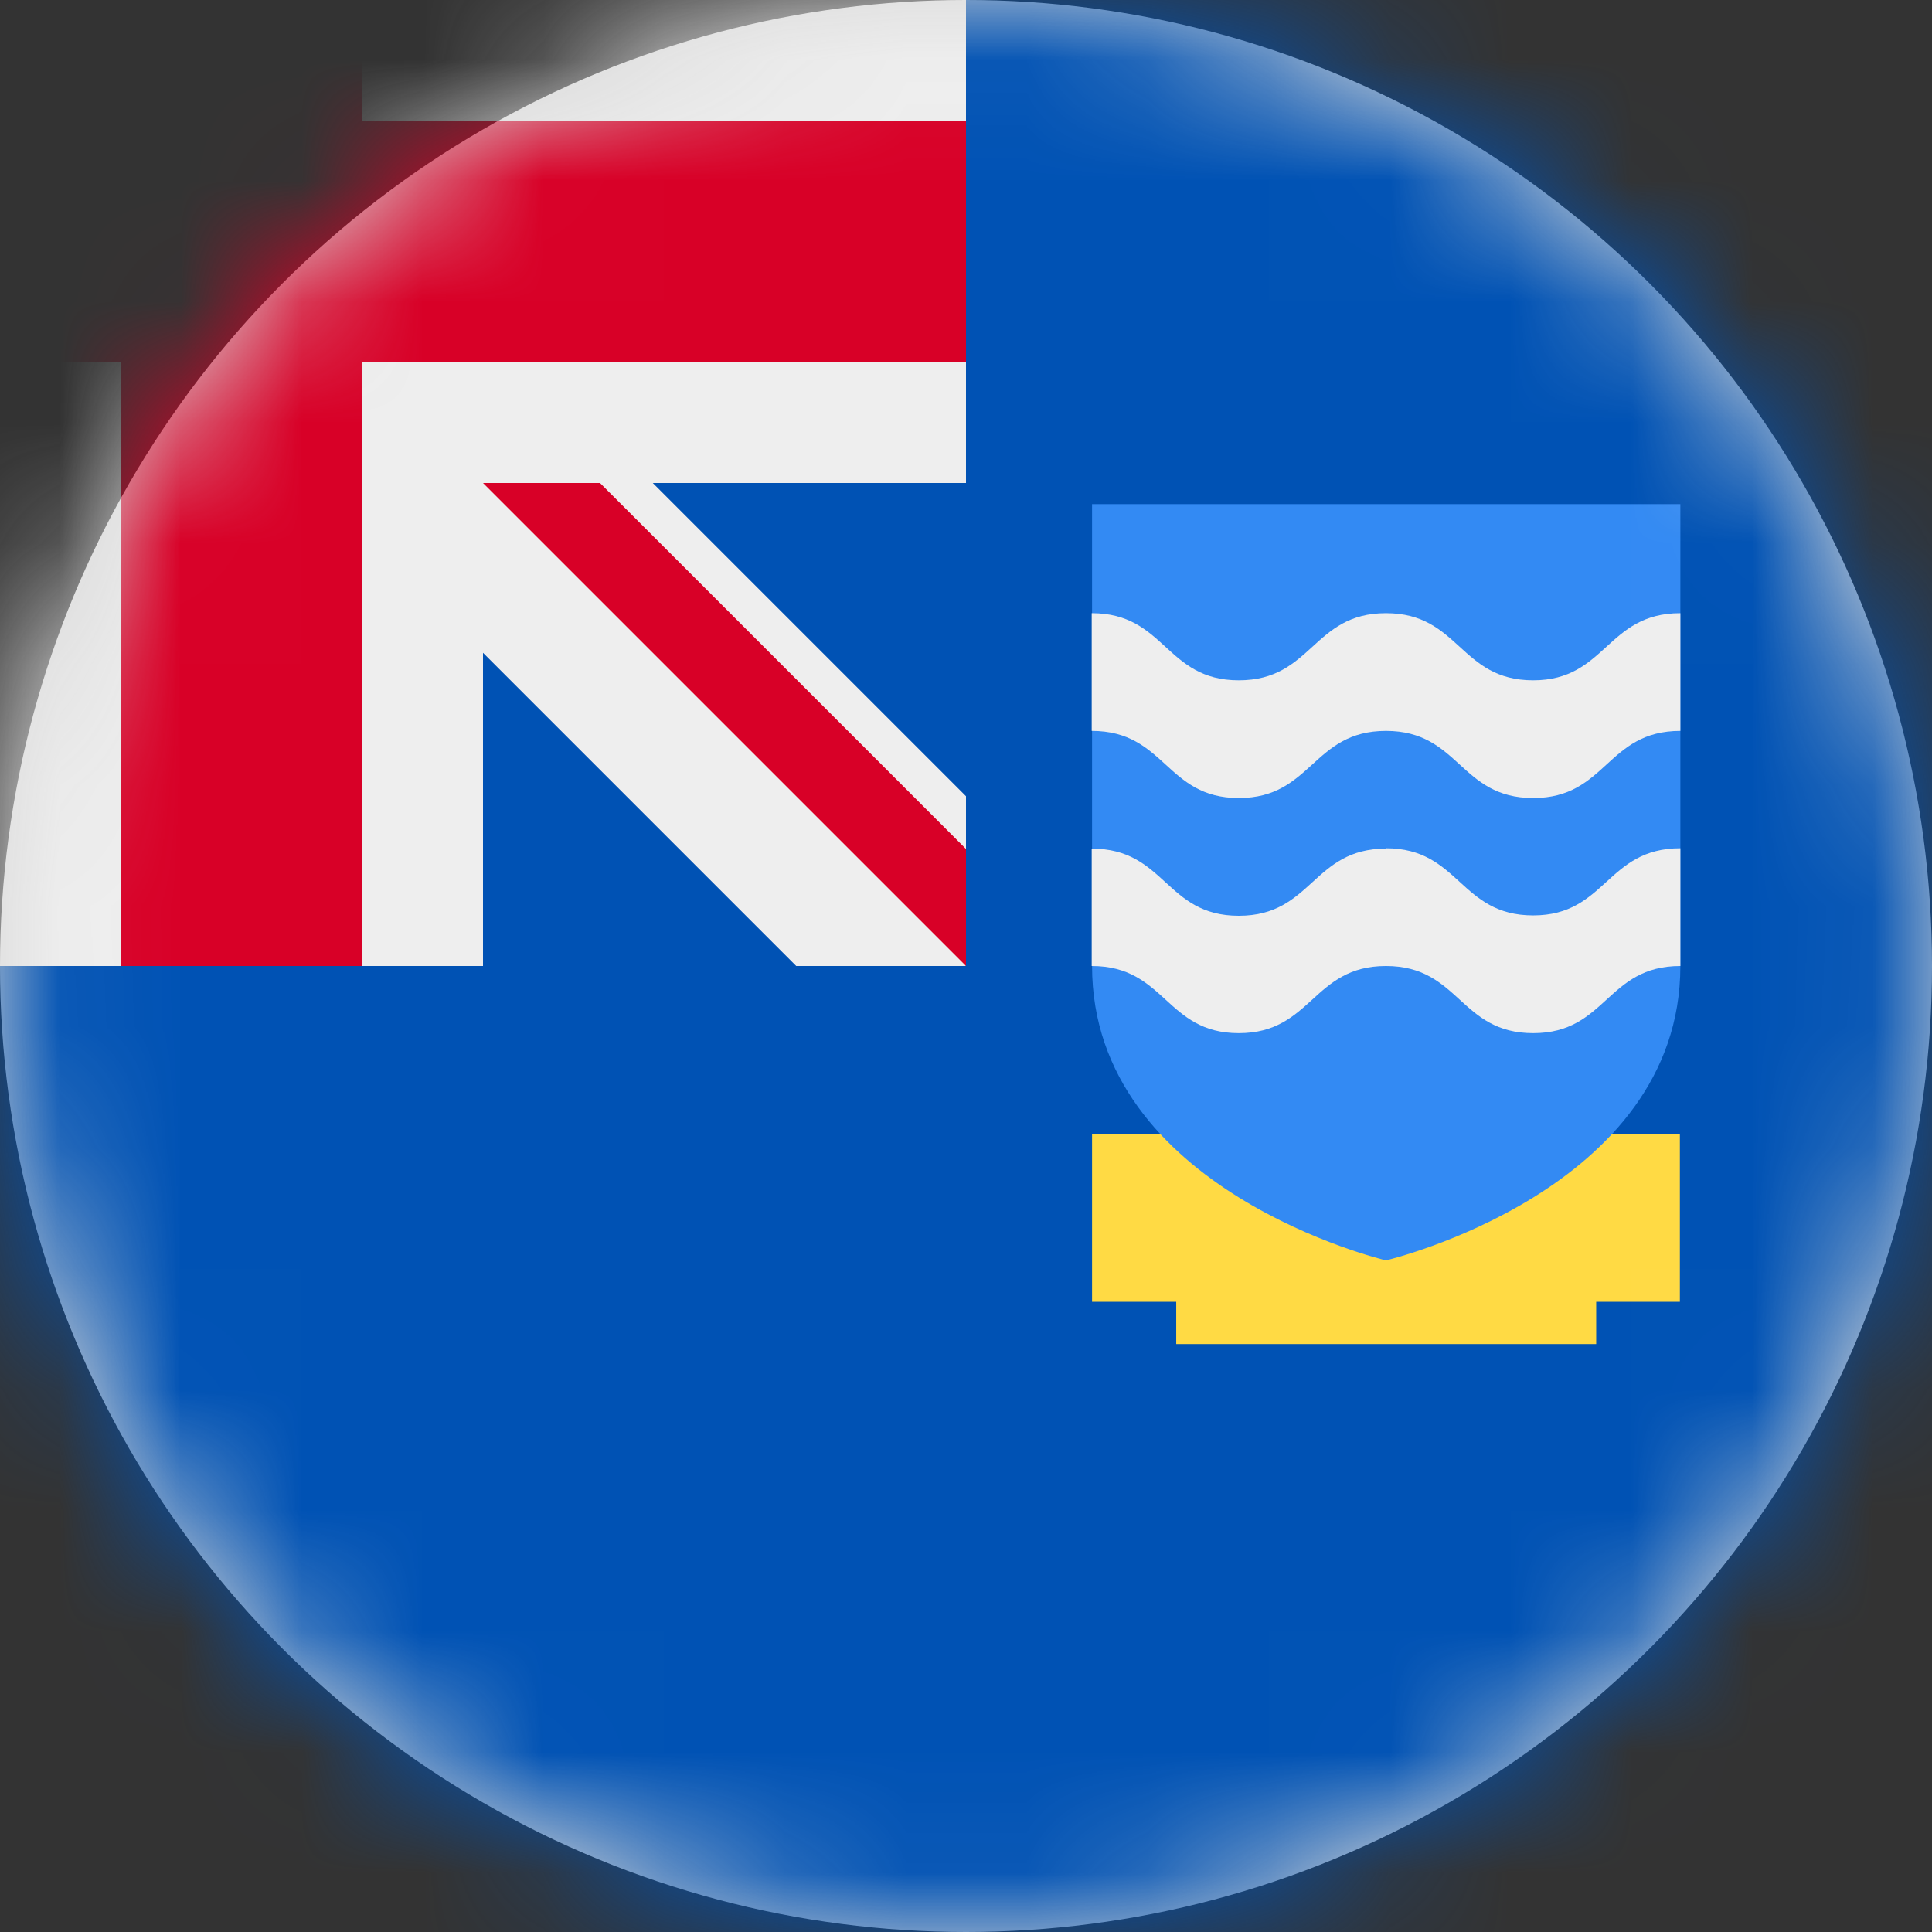 <?xml version="1.0" encoding="UTF-8"?>
<svg width="16px" height="16px" viewBox="0 0 16 16" version="1.1" xmlns="http://www.w3.org/2000/svg" xmlns:xlink="http://www.w3.org/1999/xlink">
    <rect x="0" y="0" width="16" height="16" fill="#333333" stroke="none"/>
    <title>fk_flag_16px</title>
    <defs>
        <circle id="path-1" cx="8" cy="8" r="8"></circle>
    </defs>
    <g id="Design-System" stroke="none" stroke-width="1" fill="none" fill-rule="evenodd">
        <g id="Flags-16x16" transform="translate(-251, -555)">
            <g id="flag" transform="translate(251, 555)">
                <mask id="mask-2" fill="white">
                    <use xlink:href="#path-1"></use>
                </mask>
                <use id="Mask" fill="#D8D8D8" xlink:href="#path-1"></use>
                <g id="fk" mask="url(#mask-2)" fill-rule="nonzero">
                    <polygon id="Path" fill="#0052B4" points="8 0 16 0 16 16 0 16 0 8"></polygon>
                    <polygon id="Path" fill="#EEEEEE" points="0 0 0 1 1 2 0 3 0 8 1 8 2 7 3 8 4 8 4 5.406 6.594 8 8 8 7.75 7.5 8 7.031 8 6.594 5.406 4 8 4 8 3 7 2 8 1 8 0 3 0 2 1 1 0"></polygon>
                    <path d="M1,0 L1,1 L0,1 L0,3 L1,3 L1,8 L3,8 L3,3 L8,3 L8,1 L3,1 L3,0 L1,0 Z M4,4 L8,8 L8,7.031 L4.969,4 L4,4 Z" id="Shape" fill="#D80027"></path>
                    <polygon id="Path" fill="#FFDA44" points="12.869 9.391 12.869 9.741 10.088 9.741 10.088 9.391 9.044 9.391 9.044 10.781 9.741 10.781 9.741 11.131 13.219 11.131 13.219 10.781 13.912 10.781 13.912 9.391"></polygon>
                    <path d="M9.044,4.175 L9.044,8 C9.044,9.863 11.478,10.438 11.478,10.438 C11.478,10.438 13.916,9.863 13.916,8 L13.916,4.175 L9.041,4.175 L9.044,4.175 Z" id="Path" fill="#338AF3"></path>
                    <path d="M11.478,7.028 C10.869,7.028 10.869,7.584 10.259,7.584 C9.65,7.584 9.653,7.028 9.041,7.028 L9.041,8 C9.653,8 9.653,8.556 10.259,8.556 C10.866,8.556 10.869,8 11.478,8 C12.088,8 12.088,8.556 12.697,8.556 C13.306,8.556 13.303,8 13.916,8 L13.916,7.025 C13.303,7.025 13.303,7.581 12.697,7.581 C12.088,7.581 12.088,7.025 11.478,7.025 L11.478,7.028 Z M11.478,5.078 C10.869,5.078 10.869,5.634 10.259,5.634 C9.65,5.634 9.653,5.078 9.041,5.078 L9.041,6.053 C9.653,6.053 9.653,6.609 10.259,6.609 C10.866,6.609 10.869,6.053 11.478,6.053 C12.088,6.053 12.088,6.609 12.697,6.609 C13.306,6.609 13.303,6.053 13.916,6.053 L13.916,5.078 C13.303,5.078 13.303,5.634 12.697,5.634 C12.088,5.634 12.088,5.078 11.478,5.078 Z" id="Shape" fill="#EEEEEE"></path>
                </g>
            </g>
        </g>
    </g>
</svg>